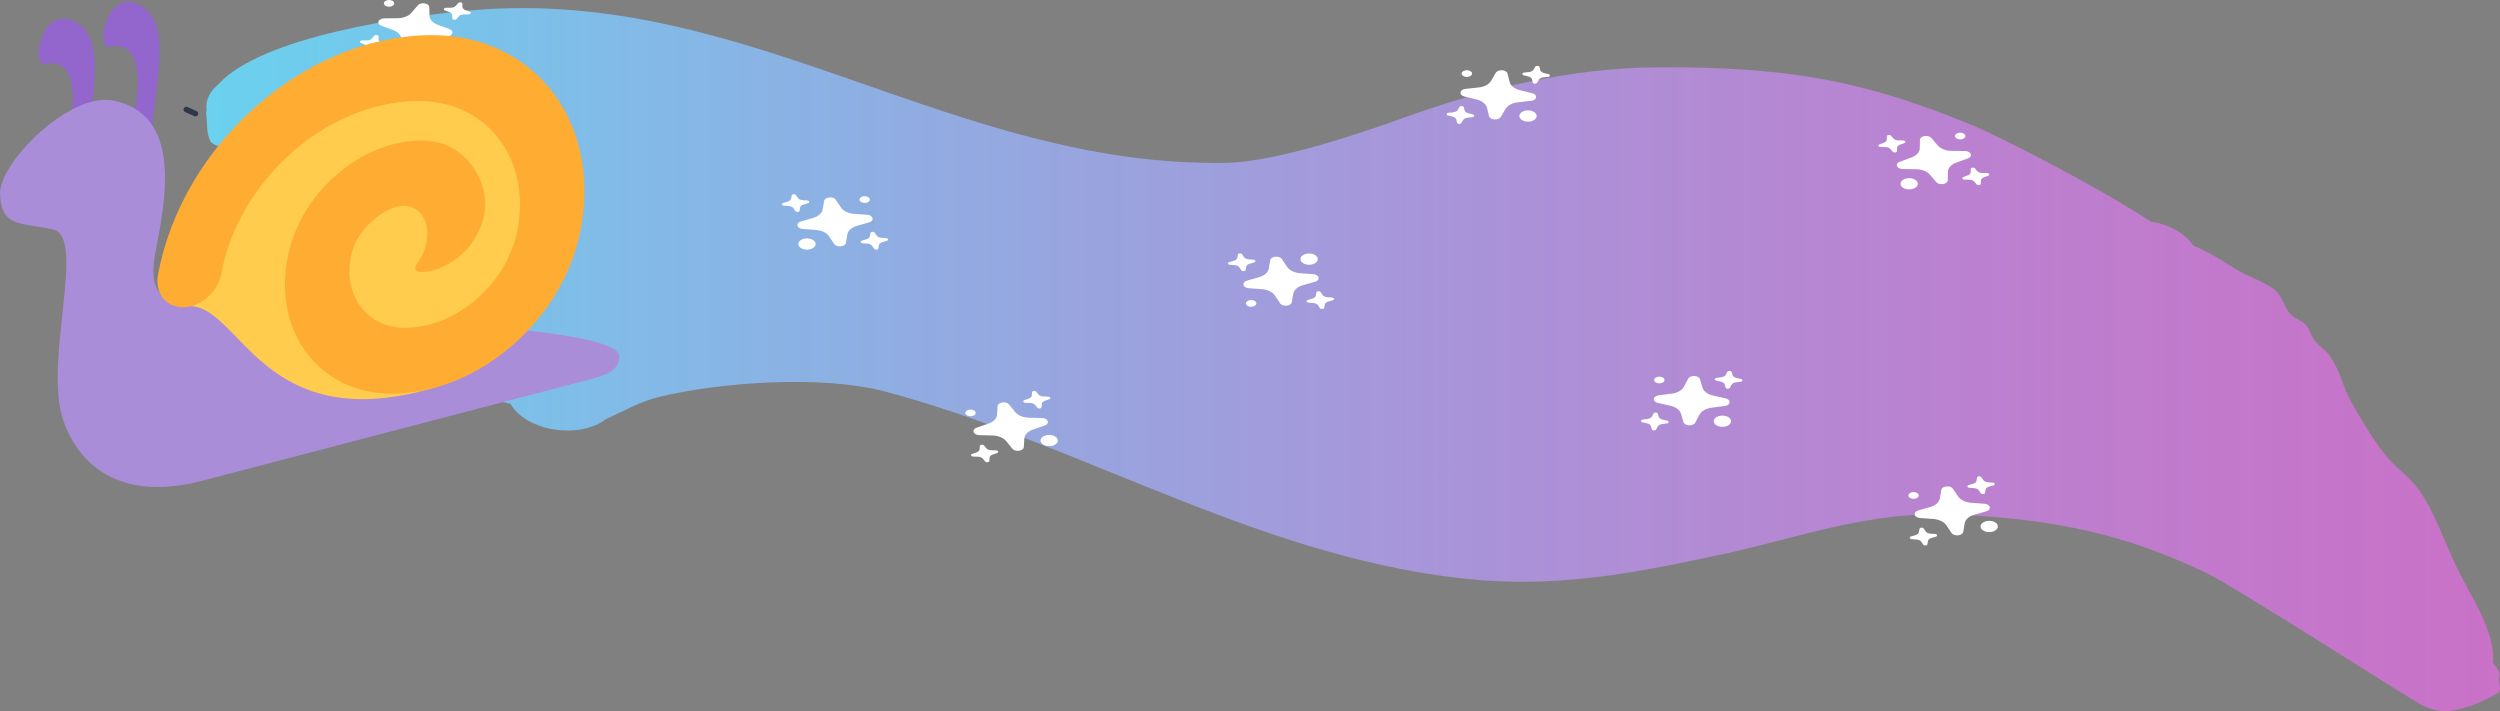<svg version="1.1" xmlns="http://www.w3.org/2000/svg" xmlns:xlink="http://www.w3.org/1999/xlink" width="676.36" height="192.415" viewBox="0,0,676.36,192.415"><rect x="0" y="0" width="676.36" height="192.415" fill="#808080" stroke="none"/><defs><linearGradient x1="70.281" y1="213.461" x2="690.869" y2="213.461" gradientUnits="userSpaceOnUse" id="color-1"><stop offset="0" stop-color="#66deff" stop-opacity="0.863"/><stop offset="1" stop-color="#ff66fc" stop-opacity="0.573"/></linearGradient></defs><g transform="translate(-14.509,-116.159)"><g data-paper-data="{&quot;isPaintingLayer&quot;:true}" stroke-linejoin="miter" stroke-miterlimit="10" stroke-dasharray="" stroke-dashoffset="0" style="mix-blend-mode: normal"><path d="M139.065,222.181c-4.442,-1.687 -7.858,-4.334 -12.06,-6.263c-6.427,-5.927 -14.63,-10.857 -21.554,-16.527c-6.071,-4.972 -10.703,-10.884 -14.955,-16.494c-0.659,-0.869 -0.384,-1.98 -1.157,-2.809c-1.011,-1.084 -3.155,-1.622 -4.031,-2.755c-1.373,-1.773 -1.33,-3.899 -2.532,-5.724c-1.12,-1.701 -3.464,-3.014 -4.376,-4.767c-0.599,-1.152 0.591,-2.496 0,-3.65c-0.71,-1.387 -3.035,-2.261 -3.739,-3.65c-0.444,-0.875 1.031,-1.892 0.497,-2.746c-0.665,-1.062 -3.196,-1.342 -3.739,-2.433c-1.169,-2.35 -0.759,-4.916 -1.138,-7.374c0,0 0,-0.406 0.128,-1.053c-0.044,-0.304 -0.066,-0.612 -0.066,-0.924c0,-2.286 1.211,-4.388 3.239,-6.049c11.779,-12.971 50.867,-18.48 68.618,-20.022c74.619,-6.48 129.888,42.442 203.911,41.279c13.987,-0.22 37.303,-8.299 49.295,-12.604c20.338,-7.301 44.023,-13.127 67.516,-13.249c35.927,-0.187 56.539,3.752 85.945,15.996c5.177,2.156 31.384,15.182 47.579,25.774c6.077,0.829 9.718,4.384 9.718,4.384l1.87,2.166c4.606,1.825 8.296,4.486 12.31,6.829c3.061,1.787 7.037,2.963 9.549,5.082c2.26,1.907 2.493,4.564 4.354,6.646c0.958,1.072 3,1.609 3.975,2.674c1.257,1.373 1.475,3.064 2.582,4.491c1.013,1.305 2.755,2.335 3.739,3.65c3.108,4.152 3.742,8.82 6.2,13.065c2.673,4.617 5.337,9.255 8.73,13.667c2.673,3.474 6.946,6.373 9.467,9.895c4.158,5.807 7.066,14.405 10.105,20.736c4.003,8.339 9.69,15.992 10.015,24.775c0,0 0,0.453 -0.15,1.163c1.388,1.604 2.052,2.922 1.769,3.843c-0.461,1.5 1.065,3.632 -0.644,4.616c-3.585,2.066 -7.774,3.92 -12.54,4.655c-2.759,0.426 -6.197,-0.591 -8.459,-1.922c-6.437,-3.788 -50.395,-31.919 -57.446,-35.297c-21.768,-10.428 -40.178,-14.422 -66.52,-15.85c-24.785,-1.343 -42.907,6.079 -64.711,10.733c-21.004,4.483 -41.773,8.835 -65.108,6.984c-57.552,-4.565 -107.605,-36.801 -161.372,-51.056c-17.045,-4.519 -44.795,-2.497 -61.114,1.492c-5.143,1.257 -9.604,3.874 -14.274,5.971c-2.734,2.148 -7.035,3.373 -11.873,3.07c-6.42,-0.402 -11.895,-3.378 -14.016,-7.208c-3.694,-0.796 -11.652,-2.496 -13.537,-3.212z" fill="url(#color-1)" fill-rule="nonzero" stroke="none" stroke-width="0.5" stroke-linecap="butt"/><path d="M64.908,145.786l2.482,1.116" fill="none" fill-rule="nonzero" stroke="#2e374a" stroke-width="1.5" stroke-linecap="round"/><path d="M122.056,121.088c1.567,-0.016 3.002,-0.575 3.765,-1.466l1.737,-2.025c0.823,-0.957 3.062,-0.591 3.088,0.506l0.06,2.319c0.025,1.02 0.883,1.954 2.249,2.45l3.112,1.13c1.471,0.536 0.908,1.992 -0.777,2.012l-3.563,0.038c-1.565,0.016 -3,0.575 -3.762,1.464l-1.739,2.025c-0.821,0.957 -3.059,0.591 -3.088,-0.506l-0.058,-2.319c-0.025,-1.018 -0.883,-1.952 -2.253,-2.449l-3.112,-1.13c-1.471,-0.536 -0.908,-1.992 0.777,-2.012zM113.788,127.082c0.571,-0.007 1.093,-0.209 1.37,-0.533l0.631,-0.736c0.296,-0.348 1.111,-0.215 1.124,0.184l0.019,0.843c0.011,0.371 0.322,0.71 0.819,0.892l1.134,0.411c0.535,0.193 0.33,0.723 -0.283,0.731l-1.297,0.012c-0.571,0.007 -1.091,0.209 -1.37,0.533l-0.629,0.737c-0.302,0.349 -1.116,0.215 -1.124,-0.184l-0.021,-0.843c-0.008,-0.371 -0.322,-0.71 -0.819,-0.892l-1.132,-0.409c-0.533,-0.196 -0.328,-0.726 0.283,-0.731zM136.478,118.25c0.571,-0.007 1.091,-0.208 1.368,-0.532l0.634,-0.736c0.296,-0.348 1.111,-0.215 1.122,0.184l0.021,0.843c0.008,0.371 0.323,0.709 0.82,0.89l1.131,0.413c0.535,0.193 0.33,0.723 -0.282,0.73l-1.296,0.014c-0.57,0.005 -1.094,0.209 -1.37,0.532l-0.632,0.736c-0.299,0.349 -1.114,0.216 -1.122,-0.184l-0.024,-0.844c-0.009,-0.369 -0.32,-0.71 -0.818,-0.89l-1.132,-0.411c-0.534,-0.194 -0.329,-0.725 0.282,-0.73zM121.125,117.294c-0.189,0.488 -0.951,0.785 -1.702,0.662c-0.751,-0.123 -1.207,-0.619 -1.018,-1.107c0.189,-0.488 0.951,-0.785 1.702,-0.662c0.751,0.123 1.207,0.619 1.018,1.107zM135.832,130.364c-0.315,0.816 -1.585,1.309 -2.836,1.104c-1.254,-0.205 -2.012,-1.03 -1.696,-1.846c0.315,-0.814 1.582,-1.309 2.836,-1.104c1.251,0.205 2.011,1.032 1.696,1.846z" fill="#ffffff" fill-rule="evenodd" stroke="none" stroke-width="1" stroke-linecap="butt"/><path d="M281.909,230.778c1.387,-0.475 2.28,-1.395 2.343,-2.414l0.145,-2.317c0.071,-1.096 2.322,-1.427 3.106,-0.456l1.663,2.052c0.729,0.903 2.143,1.484 3.707,1.525l3.561,0.094c1.684,0.046 2.192,1.511 0.702,2.023l-3.153,1.081c-1.385,0.474 -2.278,1.394 -2.341,2.412l-0.147,2.318c-0.068,1.095 -2.32,1.426 -3.106,0.456l-1.66,-2.052c-0.729,-0.901 -2.142,-1.482 -3.709,-1.523l-3.561,-0.094c-1.684,-0.046 -2.192,-1.511 -0.702,-2.023zM278.689,238.556c0.504,-0.174 0.831,-0.508 0.853,-0.878l0.053,-0.842c0.023,-0.397 0.842,-0.518 1.13,-0.166l0.601,0.746c0.267,0.328 0.78,0.539 1.35,0.555l1.297,0.034c0.611,0.015 0.796,0.548 0.255,0.736l-1.149,0.392c-0.504,0.174 -0.828,0.507 -0.853,0.878l-0.05,0.842c-0.027,0.4 -0.847,0.52 -1.13,0.166l-0.604,-0.746c-0.265,-0.329 -0.78,-0.539 -1.35,-0.555l-1.294,-0.033c-0.612,-0.018 -0.797,-0.551 -0.255,-0.736zM292.809,224.009c0.504,-0.174 0.829,-0.506 0.851,-0.877l0.055,-0.843c0.023,-0.398 0.843,-0.518 1.128,-0.166l0.604,0.746c0.265,0.329 0.779,0.538 1.35,0.554l1.295,0.036c0.611,0.015 0.796,0.548 0.255,0.734l-1.147,0.393c-0.505,0.172 -0.831,0.508 -0.854,0.877l-0.053,0.843c-0.025,0.4 -0.845,0.52 -1.128,0.166l-0.606,-0.746c-0.264,-0.327 -0.777,-0.539 -1.347,-0.554l-1.295,-0.034c-0.611,-0.017 -0.796,-0.55 -0.255,-0.734zM278.446,227.666c0.17,0.491 -0.304,0.98 -1.059,1.091c-0.755,0.111 -1.506,-0.198 -1.676,-0.689c-0.17,-0.491 0.304,-0.98 1.059,-1.091c0.755,-0.111 1.506,0.198 1.676,0.689zM300.635,235.008c0.285,0.821 -0.507,1.633 -1.765,1.818c-1.261,0.185 -2.509,-0.328 -2.794,-1.149c-0.284,-0.819 0.504,-1.633 1.765,-1.818c1.258,-0.185 2.51,0.33 2.794,1.149z" fill="#ffffff" fill-rule="evenodd" stroke="none" stroke-width="1" stroke-linecap="butt"/><path d="M414.526,139.824c1.547,-0.164 2.842,-0.852 3.398,-1.806l1.266,-2.168c0.601,-1.025 2.897,-0.874 3.168,0.208l0.577,2.289c0.252,1.007 1.31,1.85 2.772,2.211l3.331,0.824c1.575,0.391 1.343,1.885 -0.32,2.064l-3.517,0.374c-1.544,0.164 -2.84,0.852 -3.396,1.804l-1.269,2.168c-0.598,1.025 -2.895,0.874 -3.168,-0.208l-0.575,-2.289c-0.252,-1.005 -1.31,-1.848 -2.775,-2.21l-3.331,-0.824c-1.575,-0.391 -1.343,-1.885 0.32,-2.064zM407.684,146.536c0.563,-0.061 1.035,-0.31 1.237,-0.657l0.46,-0.788c0.216,-0.372 1.051,-0.317 1.153,0.076l0.207,0.832c0.093,0.366 0.477,0.672 1.01,0.805l1.213,0.3c0.572,0.14 0.488,0.684 -0.116,0.75l-1.281,0.134c-0.563,0.061 -1.033,0.31 -1.237,0.657l-0.458,0.788c-0.221,0.373 -1.056,0.319 -1.153,-0.076l-0.209,-0.832c-0.091,-0.366 -0.477,-0.672 -1.01,-0.805l-1.211,-0.298c-0.571,-0.143 -0.487,-0.687 0.116,-0.75zM428.162,135.652c0.563,-0.061 1.033,-0.309 1.234,-0.656l0.463,-0.788c0.216,-0.372 1.052,-0.317 1.151,0.076l0.209,0.832c0.091,0.366 0.477,0.671 1.01,0.803l1.211,0.301c0.572,0.14 0.488,0.684 -0.116,0.749l-1.279,0.136c-0.563,0.059 -1.035,0.31 -1.237,0.656l-0.461,0.788c-0.218,0.374 -1.054,0.319 -1.151,-0.076l-0.212,-0.832c-0.091,-0.365 -0.475,-0.672 -1.008,-0.803l-1.211,-0.3c-0.572,-0.142 -0.487,-0.686 0.116,-0.749zM412.758,136.157c-0.078,0.501 -0.766,0.867 -1.536,0.816c-0.77,-0.051 -1.332,-0.498 -1.254,-1c0.078,-0.501 0.766,-0.867 1.536,-0.816c0.77,0.051 1.332,0.498 1.254,1zM430.227,147.699c-0.13,0.837 -1.276,1.445 -2.56,1.36c-1.286,-0.085 -2.22,-0.829 -2.09,-1.666c0.13,-0.835 1.273,-1.445 2.56,-1.36c1.283,0.084 2.22,0.831 2.09,1.666z" fill="#ffffff" fill-rule="evenodd" stroke="none" stroke-width="1" stroke-linecap="butt"/><path d="M536.738,253.32c1.433,-0.413 2.419,-1.292 2.587,-2.306l0.384,-2.306c0.184,-1.09 2.464,-1.322 3.147,-0.319l1.447,2.12c0.635,0.933 1.985,1.574 3.541,1.684l3.543,0.25c1.675,0.119 2.031,1.604 0.491,2.049l-3.258,0.94c-1.431,0.413 -2.417,1.292 -2.585,2.304l-0.386,2.306c-0.181,1.09 -2.462,1.321 -3.147,0.319l-1.445,-2.12c-0.634,-0.931 -1.985,-1.573 -3.543,-1.682l-3.543,-0.25c-1.675,-0.119 -2.031,-1.604 -0.491,-2.049zM532.722,260.939c0.521,-0.151 0.881,-0.47 0.942,-0.839l0.14,-0.838c0.064,-0.396 0.894,-0.48 1.145,-0.116l0.523,0.771c0.233,0.339 0.722,0.572 1.289,0.613l1.29,0.091c0.608,0.042 0.737,0.582 0.179,0.745l-1.187,0.34c-0.521,0.151 -0.879,0.47 -0.942,0.839l-0.137,0.838c-0.069,0.398 -0.898,0.482 -1.145,0.116l-0.525,-0.771c-0.23,-0.339 -0.722,-0.572 -1.289,-0.613l-1.288,-0.089c-0.609,-0.045 -0.738,-0.585 -0.179,-0.745zM548.313,247.043c0.521,-0.151 0.879,-0.469 0.94,-0.838l0.142,-0.839c0.064,-0.396 0.894,-0.48 1.143,-0.116l0.525,0.771c0.23,0.34 0.722,0.57 1.289,0.611l1.289,0.093c0.608,0.042 0.737,0.582 0.178,0.744l-1.185,0.342c-0.522,0.15 -0.881,0.47 -0.942,0.838l-0.14,0.838c-0.066,0.398 -0.896,0.482 -1.143,0.116l-0.528,-0.771c-0.23,-0.338 -0.72,-0.572 -1.287,-0.612l-1.288,-0.091c-0.608,-0.043 -0.738,-0.584 -0.178,-0.744zM533.604,250.063c0.119,0.498 -0.405,0.965 -1.169,1.042c-0.765,0.078 -1.482,-0.263 -1.601,-0.761c-0.119,-0.498 0.405,-0.965 1.169,-1.042c0.765,-0.078 1.482,0.263 1.601,0.761zM554.986,258.359c0.199,0.831 -0.674,1.608 -1.949,1.737c-1.278,0.13 -2.47,-0.437 -2.669,-1.268c-0.199,-0.829 0.671,-1.607 1.949,-1.737c1.274,-0.129 2.47,0.439 2.669,1.268z" fill="#ffffff" fill-rule="evenodd" stroke="none" stroke-width="1" stroke-linecap="butt"/><path d="M249.13,174.272c1.675,0.122 2.024,1.607 0.483,2.05l-3.262,0.934c-1.435,0.41 -2.425,1.287 -2.597,2.3l-0.394,2.305c-0.188,1.09 -2.47,1.317 -3.148,0.314l-1.438,-2.123c-0.63,-0.932 -1.978,-1.576 -3.533,-1.689l-3.542,-0.256c-1.675,-0.122 -2.024,-1.607 -0.483,-2.05l3.262,-0.934c1.432,-0.41 2.422,-1.287 2.594,-2.301l0.396,-2.305c0.186,-1.09 2.467,-1.317 3.148,-0.314l1.436,2.123c0.631,0.934 1.978,1.578 3.536,1.69zM254.238,180.584c0.608,0.043 0.735,0.583 0.175,0.745l-1.186,0.338c-0.522,0.15 -0.883,0.469 -0.945,0.837l-0.143,0.838c-0.065,0.397 -0.896,0.48 -1.145,0.114l-0.519,-0.772c-0.231,-0.34 -0.72,-0.573 -1.287,-0.615l-1.29,-0.091c-0.608,-0.046 -0.736,-0.586 -0.175,-0.745l1.188,-0.34c0.522,-0.15 0.881,-0.468 0.945,-0.837l0.141,-0.838c0.071,-0.396 0.901,-0.479 1.145,-0.114l0.522,0.772c0.229,0.34 0.72,0.573 1.287,0.615zM232.929,170.4c0.608,0.043 0.735,0.583 0.175,0.744l-1.186,0.34c-0.522,0.149 -0.881,0.469 -0.943,0.836l-0.146,0.838c-0.065,0.397 -0.896,0.48 -1.143,0.114l-0.522,-0.772c-0.228,-0.338 -0.72,-0.573 -1.287,-0.614l-1.288,-0.093c-0.608,-0.044 -0.735,-0.585 -0.175,-0.744l1.186,-0.341c0.522,-0.151 0.884,-0.467 0.946,-0.836l0.143,-0.838c0.068,-0.396 0.899,-0.479 1.143,-0.114l0.525,0.772c0.229,0.34 0.717,0.572 1.284,0.614zM248.238,169.255c0.765,-0.076 1.481,0.266 1.598,0.764c0.117,0.498 -0.409,0.964 -1.174,1.04c-0.765,0.076 -1.481,-0.266 -1.598,-0.764c-0.117,-0.498 0.409,-0.964 1.174,-1.04zM232.485,180.672c1.278,-0.127 2.468,0.443 2.664,1.273c0.196,0.832 -0.678,1.606 -1.956,1.733c-1.275,0.127 -2.468,-0.441 -2.664,-1.273c-0.195,-0.83 0.681,-1.606 1.956,-1.733z" data-paper-data="{&quot;index&quot;:null}" fill="#ffffff" fill-rule="evenodd" stroke="none" stroke-width="1" stroke-linecap="butt"/><path d="M352.351,194.127c-1.674,-0.127 -2.015,-1.612 -0.47,-2.051l3.267,-0.926c1.437,-0.407 2.432,-1.281 2.611,-2.293l0.407,-2.304c0.195,-1.089 2.477,-1.311 3.15,-0.306l1.426,2.126c0.625,0.934 1.969,1.581 3.523,1.697l3.541,0.265c1.674,0.127 2.015,1.612 0.47,2.051l-3.267,0.926c-1.435,0.407 -2.43,1.281 -2.608,2.295l-0.41,2.304c-0.192,1.089 -2.475,1.311 -3.15,0.306l-1.423,-2.126c-0.625,-0.935 -1.969,-1.583 -3.526,-1.699zM347.28,187.803c-0.607,-0.044 -0.731,-0.585 -0.171,-0.746l1.188,-0.335c0.523,-0.149 0.886,-0.466 0.95,-0.835l0.148,-0.838c0.068,-0.397 0.898,-0.478 1.146,-0.111l0.515,0.773c0.229,0.34 0.716,0.575 1.283,0.618l1.289,0.095c0.608,0.048 0.732,0.588 0.171,0.746l-1.19,0.337c-0.523,0.149 -0.883,0.466 -0.95,0.835l-0.146,0.837c-0.073,0.396 -0.904,0.476 -1.146,0.111l-0.517,-0.773c-0.227,-0.34 -0.716,-0.575 -1.283,-0.618zM368.528,198.039c-0.608,-0.044 -0.732,-0.585 -0.171,-0.745l1.188,-0.337c0.523,-0.148 0.884,-0.466 0.948,-0.834l0.151,-0.838c0.068,-0.397 0.899,-0.478 1.144,-0.111l0.518,0.773c0.226,0.339 0.717,0.575 1.283,0.617l1.287,0.096c0.608,0.046 0.732,0.587 0.171,0.745l-1.188,0.338c-0.523,0.149 -0.886,0.465 -0.951,0.834l-0.148,0.838c-0.071,0.396 -0.902,0.476 -1.144,0.111l-0.52,-0.773c-0.227,-0.341 -0.714,-0.574 -1.281,-0.617zM353.213,199.146c-0.765,0.074 -1.479,-0.27 -1.594,-0.768c-0.114,-0.498 0.414,-0.963 1.18,-1.037c0.765,-0.074 1.479,0.27 1.594,0.768c0.114,0.498 -0.414,0.963 -1.18,1.037zM369.033,187.769c-1.279,0.124 -2.466,-0.449 -2.656,-1.28c-0.191,-0.832 0.687,-1.604 1.966,-1.729c1.276,-0.124 2.465,0.447 2.656,1.28c0.19,0.83 -0.691,1.605 -1.966,1.729z" data-paper-data="{&quot;index&quot;:null}" fill="#ffffff" fill-rule="evenodd" stroke="none" stroke-width="1" stroke-linecap="butt"/><path d="M466.768,222.66c1.539,-0.194 2.801,-0.908 3.313,-1.872l1.165,-2.192c0.553,-1.036 2.855,-0.93 3.177,0.146l0.683,2.277c0.299,1.001 1.395,1.823 2.874,2.156l3.368,0.758c1.592,0.36 1.43,1.858 -0.224,2.069l-3.498,0.443c-1.536,0.194 -2.799,0.908 -3.31,1.87l-1.168,2.192c-0.55,1.036 -2.853,0.93 -3.177,-0.146l-0.681,-2.277c-0.299,-1 -1.395,-1.821 -2.876,-2.154l-3.368,-0.758c-1.592,-0.36 -1.43,-1.858 0.224,-2.069zM460.24,229.503c0.56,-0.072 1.02,-0.33 1.206,-0.681l0.424,-0.797c0.198,-0.376 1.036,-0.338 1.156,0.053l0.245,0.827c0.11,0.364 0.508,0.662 1.047,0.785l1.227,0.276c0.578,0.129 0.519,0.674 -0.082,0.752l-1.274,0.159c-0.56,0.072 -1.018,0.33 -1.206,0.681l-0.421,0.797c-0.203,0.378 -1.041,0.339 -1.156,-0.053l-0.248,-0.828c-0.108,-0.364 -0.508,-0.662 -1.047,-0.785l-1.224,-0.274c-0.578,-0.132 -0.519,-0.677 0.082,-0.752zM480.204,218.222c0.56,-0.072 1.018,-0.329 1.203,-0.68l0.426,-0.797c0.198,-0.376 1.036,-0.338 1.154,0.053l0.248,0.828c0.108,0.364 0.508,0.661 1.047,0.783l1.225,0.277c0.578,0.129 0.519,0.674 -0.081,0.751l-1.272,0.161c-0.56,0.07 -1.02,0.33 -1.206,0.68l-0.424,0.797c-0.201,0.378 -1.039,0.339 -1.154,-0.053l-0.25,-0.828c-0.108,-0.363 -0.505,-0.662 -1.045,-0.783l-1.225,-0.276c-0.578,-0.131 -0.519,-0.676 0.081,-0.751zM464.831,219.03c-0.054,0.502 -0.725,0.881 -1.497,0.846c-0.772,-0.035 -1.354,-0.472 -1.3,-0.974c0.054,-0.502 0.725,-0.881 1.497,-0.846c0.772,0.035 1.354,0.472 1.3,0.974zM482.826,230.223c-0.091,0.839 -1.209,1.469 -2.495,1.41c-1.29,-0.059 -2.258,-0.785 -2.166,-1.624c0.091,-0.837 1.206,-1.469 2.495,-1.41c1.287,0.059 2.257,0.787 2.166,1.624z" fill="#ffffff" fill-rule="evenodd" stroke="none" stroke-width="1" stroke-linecap="butt"/><path d="M546.098,157.016c1.685,0.019 2.248,1.476 0.777,2.012l-3.112,1.13c-1.369,0.497 -2.227,1.431 -2.253,2.449l-0.058,2.319c-0.029,1.097 -2.268,1.463 -3.088,0.506l-1.739,-2.025c-0.762,-0.889 -2.197,-1.448 -3.762,-1.464l-3.563,-0.038c-1.685,-0.019 -2.248,-1.476 -0.777,-2.012l3.112,-1.13c1.367,-0.496 2.225,-1.43 2.249,-2.45l0.06,-2.319c0.027,-1.096 2.265,-1.463 3.088,-0.506l1.737,2.025c0.763,0.891 2.198,1.45 3.765,1.466zM552.099,162.986c0.611,0.005 0.816,0.535 0.283,0.731l-1.132,0.409c-0.498,0.182 -0.811,0.521 -0.819,0.892l-0.021,0.843c-0.008,0.399 -0.822,0.533 -1.124,0.184l-0.629,-0.737c-0.279,-0.324 -0.8,-0.526 -1.37,-0.533l-1.297,-0.012c-0.612,-0.008 -0.817,-0.539 -0.283,-0.731l1.134,-0.411c0.498,-0.182 0.809,-0.52 0.819,-0.892l0.019,-0.843c0.013,-0.398 0.828,-0.532 1.124,-0.184l0.631,0.736c0.277,0.324 0.8,0.526 1.37,0.533zM529.409,154.155c0.611,0.005 0.816,0.536 0.282,0.73l-1.132,0.411c-0.498,0.18 -0.809,0.521 -0.818,0.89l-0.024,0.844c-0.008,0.399 -0.822,0.533 -1.122,0.184l-0.632,-0.736c-0.276,-0.323 -0.8,-0.527 -1.37,-0.532l-1.296,-0.014c-0.612,-0.007 -0.817,-0.537 -0.282,-0.73l1.131,-0.413c0.498,-0.182 0.812,-0.519 0.82,-0.89l0.021,-0.843c0.011,-0.398 0.825,-0.532 1.122,-0.184l0.634,0.736c0.277,0.324 0.797,0.525 1.368,0.532zM544.484,152.076c0.751,-0.123 1.513,0.174 1.702,0.662c0.189,0.488 -0.267,0.985 -1.018,1.107c-0.751,0.123 -1.513,-0.174 -1.702,-0.662c-0.189,-0.488 0.267,-0.985 1.018,-1.107zM530.455,164.408c1.254,-0.205 2.522,0.29 2.836,1.104c0.315,0.816 -0.442,1.641 -1.696,1.846c-1.251,0.205 -2.521,-0.288 -2.836,-1.104c-0.315,-0.814 0.445,-1.641 1.696,-1.846z" data-paper-data="{&quot;index&quot;:null}" fill="#ffffff" fill-rule="evenodd" stroke="none" stroke-width="1" stroke-linecap="butt"/><path d="M50.133,149.176c3.813,-14.094 0.691,-22.008 -5.703,-20.335c-4.522,1.183 -0.945,-17.215 8.572,-10.973c9.516,6.242 1.417,25.822 2.362,43.037c0.236,4.299 -9.044,2.365 -5.231,-11.728zM32.61,153.759c3.813,-14.094 0.691,-22.008 -5.703,-20.336c-4.522,1.183 -0.945,-17.215 8.572,-10.973c9.517,6.242 1.417,25.822 2.362,43.037c0.236,4.299 -9.044,2.365 -5.231,-11.728z" fill="#9266cc" fill-rule="nonzero" stroke="none" stroke-width="1" stroke-linecap="butt"/><path d="M182.036,212.357c0.236,4.304 -4.286,5.486 -8.808,6.669l-104.008,27.201c-22.61,5.913 -33.614,-4.698 -37.594,-16.361c-5.467,-16.032 6.446,-49.706 -2.835,-51.644c-9.28,-1.938 -13.802,-0.756 -14.275,-9.363c-0.472,-8.607 18.97,-27.945 30.71,-25.493c18.561,3.877 14.15,26.561 11.406,40.671c-3.148,16.198 5.891,14.149 23.791,15.605c22.761,1.848 56.761,4.538 64.49,4.961c13.802,0.756 36.885,3.45 37.121,7.753z" fill="#aa8dd8" fill-rule="nonzero" stroke="none" stroke-width="1" stroke-linecap="butt"/><path d="M111.314,134.809c28.837,-7.542 53.274,5.612 54.579,29.381c1.304,23.761 -7.726,50.04 -36.563,57.582c-43.516,11.381 -49.756,-21.911 -63.047,-22.8c-4.203,-0.28 16.194,-56.616 45.032,-64.162z" fill="#ffcc4d" fill-rule="nonzero" stroke="none" stroke-width="1" stroke-linecap="butt"/><path d="M121.044,222.646c-9.524,0.138 -17.756,-3.594 -23.195,-10.509c-5.434,-6.912 -7.41,-16.174 -5.573,-26.075c1.561,-8.406 6.171,-16.352 12.982,-22.372c6.816,-6.03 15.015,-9.405 23.091,-9.518c7.118,-0.094 12.941,3.701 15.976,10.433c3.013,6.664 1.137,13.864 -3.838,19.334c-5.55,6.101 -16.271,7.665 -13.055,3.414c4.114,-5.441 3.641,-14.049 -2.385,-15.376c-3.283,-0.722 -7.063,1.516 -10.021,4.127c-2.957,2.616 -4.96,6.064 -5.632,9.71c-0.96,5.154 0.075,9.964 2.896,13.566c2.826,3.596 7.111,5.535 12.061,5.459c6.761,-0.088 13.628,-2.927 19.337,-7.965c5.705,-5.041 9.564,-11.695 10.871,-18.729c3.597,-19.376 -8.637,-34.926 -27.26,-34.666c-24.471,0.349 -48.213,21.331 -52.935,46.777c-0.918,4.92 -5.507,8.975 -10.215,9.023c-4.721,0.065 -7.813,-3.868 -6.9,-8.786c6.545,-35.269 39.471,-64.358 73.357,-64.826c28.064,-0.394 46.487,23.037 41.072,52.23c-2.192,11.797 -8.662,22.944 -18.221,31.386c-6.575,5.814 -14.063,9.868 -21.787,11.888c-3.509,0.918 -7.074,1.413 -10.625,1.474z" fill="#ffac33" fill-rule="nonzero" stroke="none" stroke-width="1" stroke-linecap="butt"/></g></g></svg><!--rotationCenter:225.49124833400052:63.8413444117398-->